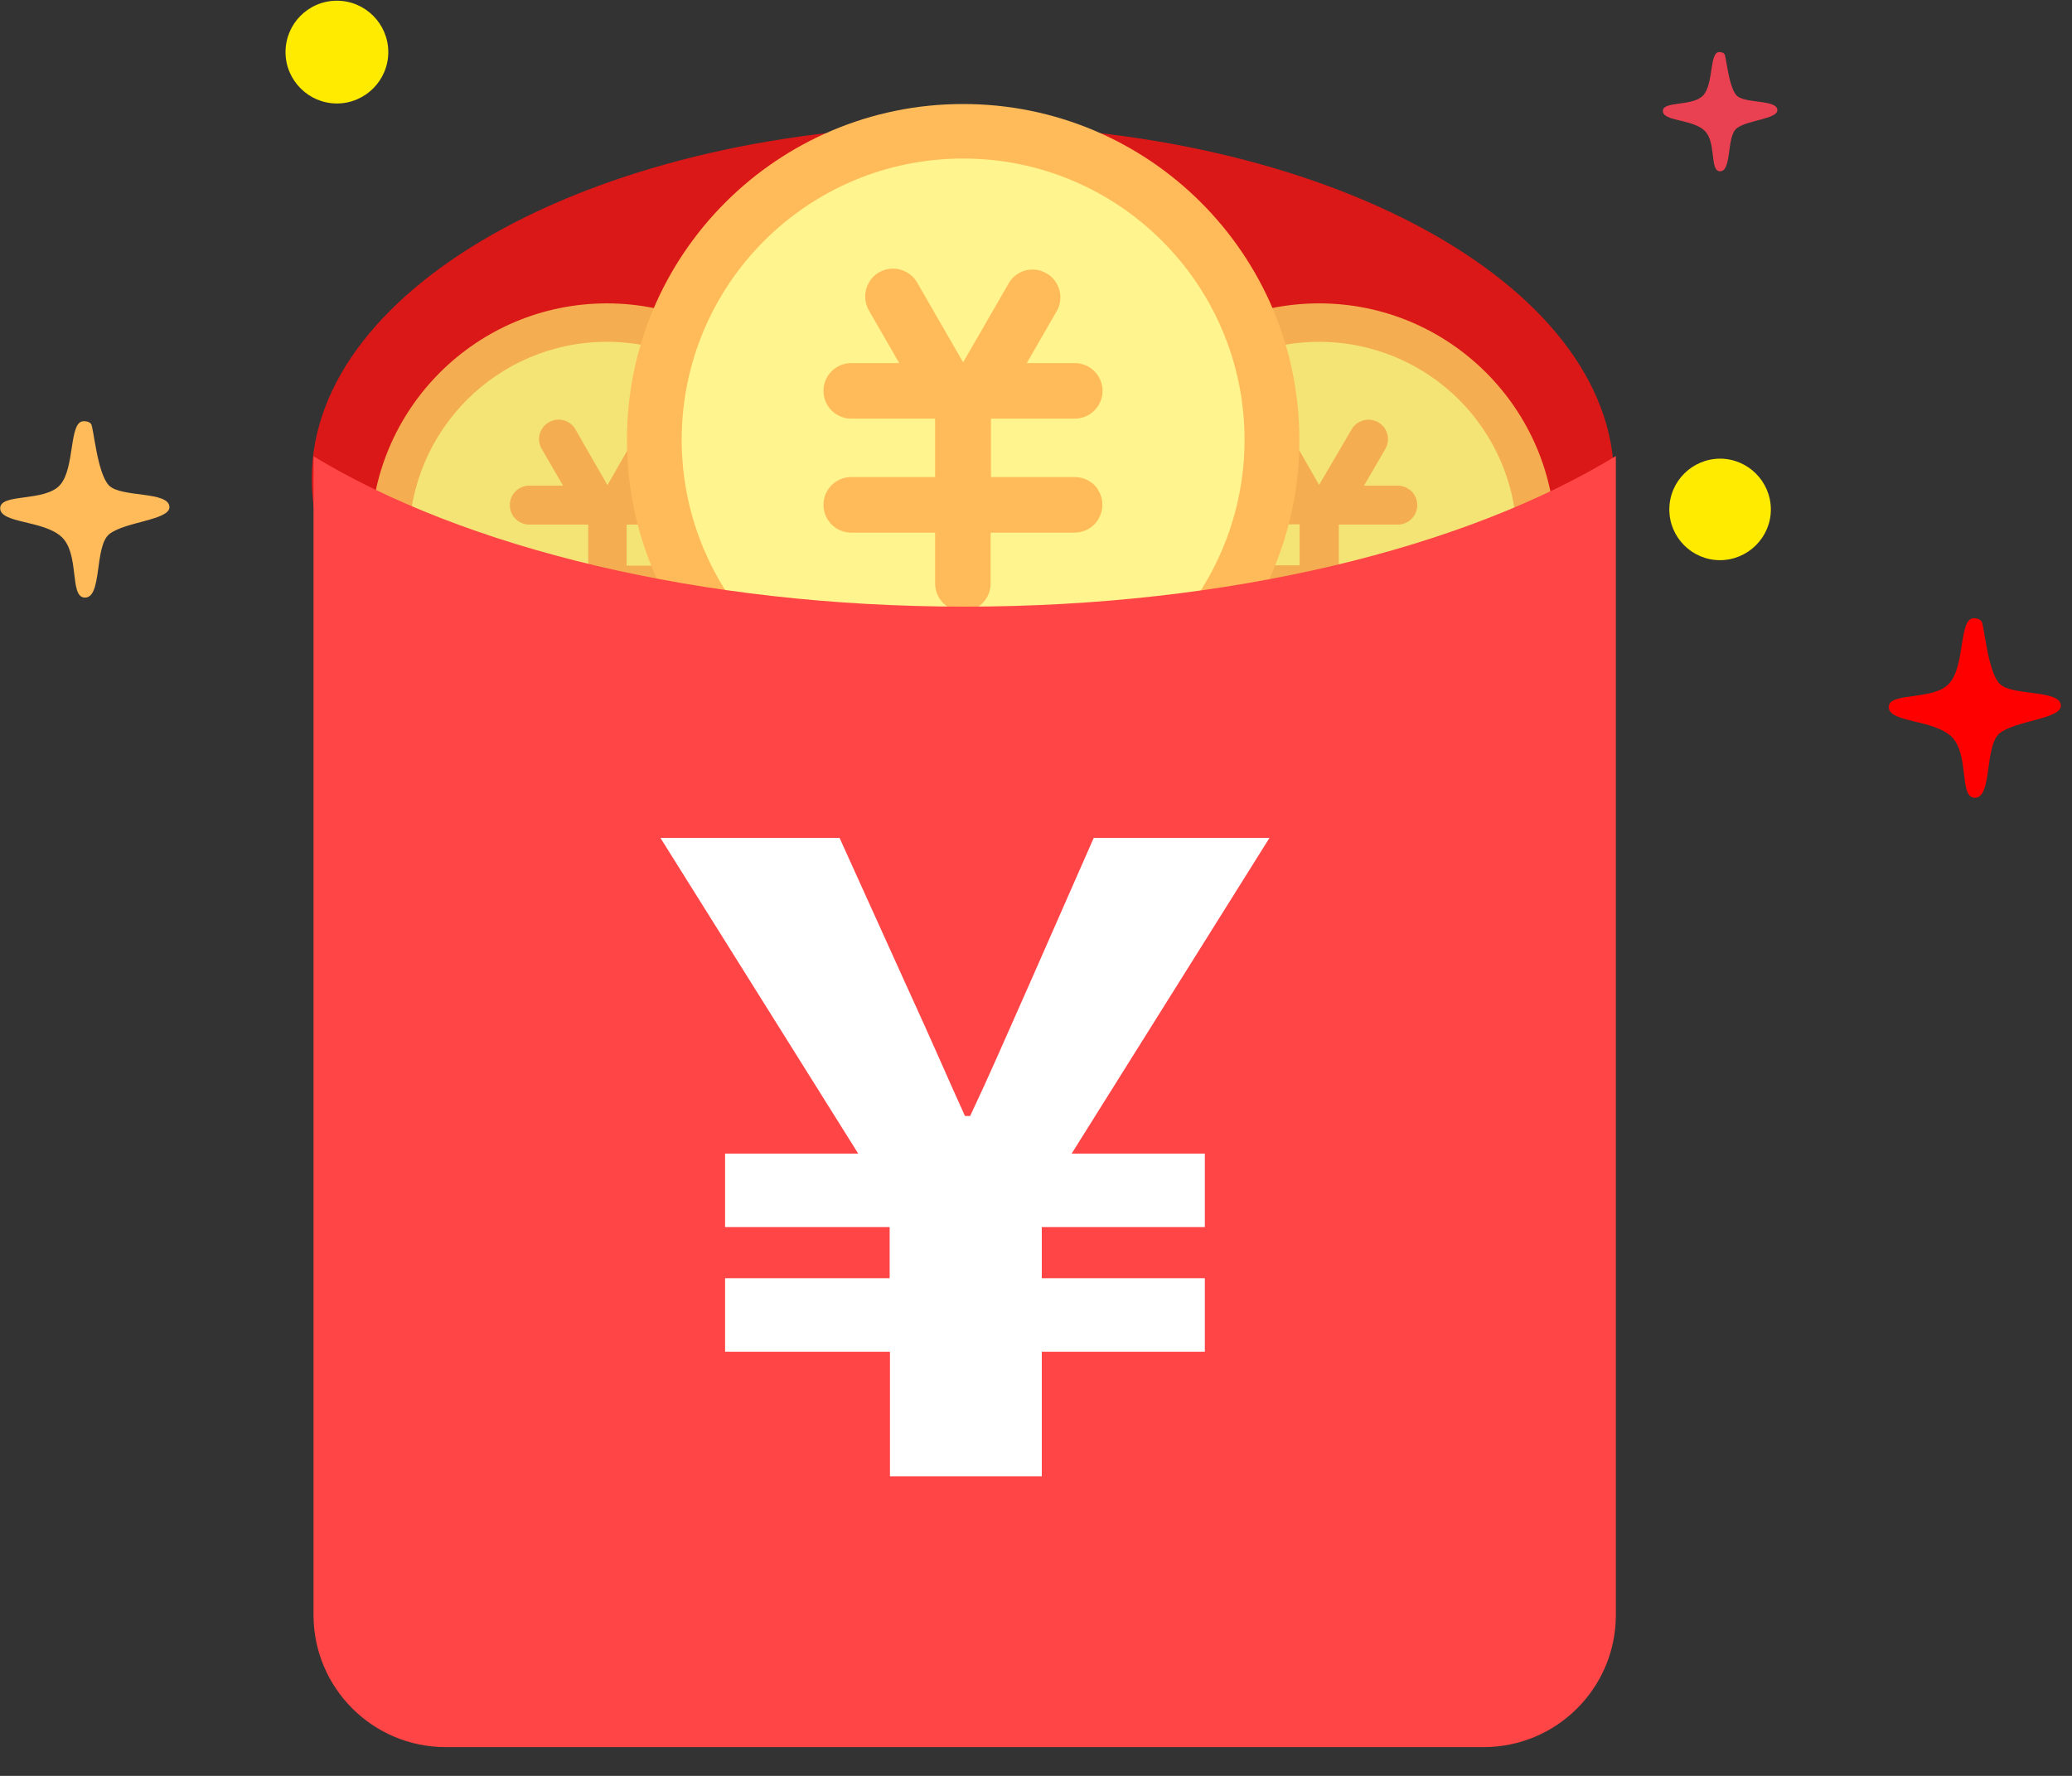 <?xml version="1.0" encoding="UTF-8"?>
<svg width="35px" height="30px" viewBox="0 0 35 30" version="1.1" xmlns="http://www.w3.org/2000/svg" xmlns:xlink="http://www.w3.org/1999/xlink">
    <rect x="0" y="0" width="35" height="30" fill="#333333" stroke="none"/>
    <title>红包</title>
    <g id="页面-1" stroke="none" stroke-width="1" fill="none" fill-rule="evenodd">
        <g id="邀请好友首页红包" transform="translate(-1234, -223)" fill-rule="nonzero">
            <g id="浮动导航" transform="translate(1220, 213)">
                <g id="红包" transform="translate(14, 10)">
                    <path d="M1.411,7.116 C1.411,7.116 1.494,7.108 1.538,7.16 C1.582,7.217 1.639,7.989 1.84,8.2 C2.042,8.41 2.862,8.292 2.862,8.568 C2.862,8.787 2.104,8.814 1.845,9.024 C1.586,9.235 1.735,10.129 1.419,10.094 C1.174,10.068 1.345,9.357 1.042,9.072 C0.74,8.787 0.003,8.844 0.003,8.586 C0.003,8.327 0.757,8.485 1.016,8.191 C1.27,7.901 1.161,7.116 1.411,7.116 L1.411,7.116 Z" id="路径" fill="#FFBB5A"></path>
                    <path d="M29.04,0.88 C29.04,0.88 29.097,0.876 29.128,0.911 C29.159,0.946 29.198,1.468 29.334,1.612 C29.47,1.757 30.023,1.674 30.023,1.862 C30.023,2.011 29.51,2.029 29.334,2.169 C29.159,2.314 29.26,2.915 29.045,2.893 C28.878,2.875 28.996,2.397 28.79,2.204 C28.584,2.011 28.089,2.051 28.089,1.875 C28.089,1.7 28.597,1.805 28.773,1.608 C28.948,1.411 28.874,0.88 29.04,0.88 Z" id="路径" fill="#E94151"></path>
                    <path d="M33.338,10.445 C33.338,10.445 33.422,10.436 33.47,10.493 C33.518,10.55 33.571,11.335 33.777,11.55 C33.983,11.765 34.812,11.642 34.812,11.923 C34.812,12.147 34.04,12.173 33.777,12.388 C33.514,12.603 33.663,13.511 33.343,13.476 C33.093,13.449 33.268,12.73 32.961,12.441 C32.654,12.151 31.904,12.208 31.904,11.945 C31.904,11.682 32.672,11.844 32.93,11.541 C33.198,11.239 33.088,10.445 33.338,10.445 L33.338,10.445 Z" id="路径" fill="#FF0000"></path>
                    <path d="M4.823,0.88 C4.823,1.358 5.213,1.748 5.691,1.748 C6.169,1.748 6.559,1.358 6.559,0.88 C6.559,0.402 6.169,0.012 5.691,0.012 C5.209,0.012 4.823,0.402 4.823,0.88 M28.198,8.607 C28.198,9.081 28.584,9.463 29.053,9.463 C29.527,9.463 29.913,9.077 29.913,8.607 C29.913,8.134 29.527,7.748 29.053,7.748 C28.58,7.752 28.198,8.134 28.198,8.607" id="形状" fill="#FFEB00"></path>
                    <path d="M5.266,8.09 C5.266,11.392 10.191,14.068 16.265,14.068 C22.339,14.068 27.264,11.392 27.264,8.09 C27.264,4.788 22.343,2.117 16.269,2.117 C10.191,2.117 5.266,4.792 5.266,8.09 Z" id="路径" fill="#DB1818"></path>
                    <path d="M18.291,9.116 C18.291,11.322 20.08,13.107 22.282,13.107 C24.488,13.107 26.273,11.318 26.273,9.116 C26.273,6.915 24.484,5.125 22.282,5.125 C20.076,5.125 18.291,6.91 18.291,9.116" id="路径" fill="#F4AD51"></path>
                    <path d="M18.94,9.116 C18.94,10.309 19.576,11.414 20.611,12.011 C21.646,12.607 22.918,12.607 23.953,12.011 C24.988,11.414 25.624,10.309 25.624,9.116 C25.624,7.923 24.988,6.818 23.953,6.222 C22.919,5.625 21.645,5.625 20.611,6.222 C19.576,6.818 18.94,7.923 18.94,9.116" id="路径" fill="#F4E476"></path>
                    <path d="M23.611,9.555 L22.615,9.555 L22.615,8.862 L23.611,8.862 C23.795,8.862 23.94,8.713 23.94,8.533 C23.94,8.349 23.791,8.204 23.611,8.204 L23.041,8.204 L23.405,7.577 C23.492,7.419 23.435,7.222 23.282,7.134 C23.128,7.046 22.927,7.094 22.835,7.248 L22.282,8.191 L21.738,7.244 C21.646,7.09 21.444,7.037 21.291,7.13 C21.137,7.217 21.08,7.415 21.168,7.572 L21.528,8.2 L20.958,8.2 C20.773,8.2 20.629,8.349 20.629,8.529 C20.629,8.713 20.778,8.857 20.958,8.857 L21.953,8.857 L21.953,9.55 L20.958,9.55 C20.773,9.55 20.629,9.699 20.629,9.879 C20.629,10.064 20.778,10.208 20.958,10.208 L21.953,10.208 L21.953,10.813 C21.953,10.998 22.102,11.142 22.282,11.142 C22.466,11.142 22.611,10.993 22.611,10.813 L22.611,10.208 L23.606,10.208 C23.725,10.208 23.835,10.147 23.892,10.042 C23.949,9.941 23.949,9.814 23.892,9.713 C23.835,9.621 23.729,9.555 23.611,9.555 Z M6.261,9.116 C6.261,11.322 8.051,13.107 10.252,13.107 C12.458,13.107 14.243,11.318 14.243,9.116 C14.243,6.915 12.454,5.125 10.252,5.125 C8.051,5.125 6.261,6.91 6.261,9.116" id="形状" fill="#F4AD51"></path>
                    <path d="M6.91,9.116 C6.91,10.309 7.546,11.414 8.581,12.011 C9.616,12.607 10.888,12.607 11.923,12.011 C12.958,11.414 13.594,10.309 13.594,9.116 C13.594,7.27 12.099,5.774 10.252,5.774 C8.406,5.774 6.91,7.27 6.91,9.116" id="路径" fill="#F4E476"></path>
                    <path d="M11.581,9.555 L10.585,9.555 L10.585,8.862 L11.581,8.862 C11.765,8.862 11.91,8.713 11.91,8.533 C11.91,8.349 11.761,8.204 11.581,8.204 L11.011,8.204 L11.375,7.577 C11.463,7.419 11.406,7.222 11.252,7.134 C11.099,7.046 10.897,7.094 10.805,7.248 L10.261,8.195 L9.717,7.248 C9.625,7.094 9.423,7.042 9.27,7.134 C9.116,7.222 9.059,7.419 9.147,7.577 L9.511,8.204 L8.941,8.204 C8.757,8.204 8.612,8.353 8.612,8.533 C8.612,8.717 8.761,8.862 8.941,8.862 L9.936,8.862 L9.936,9.555 L8.941,9.555 C8.757,9.555 8.612,9.704 8.612,9.884 C8.612,10.068 8.761,10.213 8.941,10.213 L9.936,10.213 L9.936,10.818 C9.936,11.002 10.085,11.147 10.265,11.147 C10.449,11.147 10.594,10.998 10.594,10.818 L10.594,10.213 L11.581,10.213 C11.699,10.213 11.809,10.151 11.866,10.046 C11.923,9.945 11.923,9.818 11.866,9.717 C11.809,9.621 11.699,9.555 11.581,9.555 L11.581,9.555 Z" id="路径" fill="#F4AD51"></path>
                    <path d="M10.59,7.432 C10.59,10.568 13.134,13.107 16.269,13.107 C19.405,13.107 21.949,10.568 21.949,7.432 C21.949,4.296 19.405,1.757 16.269,1.757 C13.134,1.757 10.59,4.296 10.59,7.432 Z" id="路径" fill="#FFBB5A"></path>
                    <path d="M11.515,7.432 C11.515,9.129 12.423,10.699 13.892,11.546 C15.361,12.397 17.173,12.397 18.646,11.546 C20.115,10.695 21.023,9.129 21.023,7.432 C21.023,4.809 18.896,2.678 16.269,2.678 C13.642,2.678 11.515,4.805 11.515,7.432" id="路径" fill="#FFF48D"></path>
                    <path d="M18.155,8.059 L16.739,8.059 L16.739,7.072 L18.155,7.072 C18.414,7.072 18.624,6.862 18.624,6.603 C18.624,6.344 18.414,6.134 18.155,6.134 L17.344,6.134 L17.857,5.244 C17.975,5.02 17.896,4.744 17.677,4.617 C17.458,4.489 17.177,4.56 17.046,4.774 L16.269,6.121 L15.493,4.774 C15.41,4.63 15.256,4.538 15.085,4.538 C14.918,4.538 14.761,4.625 14.677,4.774 C14.594,4.919 14.594,5.099 14.677,5.244 L15.19,6.134 L14.379,6.134 C14.12,6.134 13.91,6.344 13.91,6.603 C13.91,6.862 14.12,7.072 14.379,7.072 L15.796,7.072 L15.796,8.059 L14.379,8.059 C14.12,8.059 13.91,8.27 13.91,8.529 C13.91,8.787 14.12,8.998 14.379,8.998 L15.796,8.998 L15.796,9.857 C15.796,10.116 16.006,10.327 16.265,10.327 C16.524,10.327 16.734,10.116 16.734,9.857 L16.734,8.998 L18.151,8.998 C18.317,8.998 18.475,8.91 18.559,8.761 C18.642,8.616 18.642,8.436 18.559,8.292 C18.48,8.147 18.322,8.059 18.155,8.059 L18.155,8.059 Z" id="路径" fill="#FFBB5A"></path>
                    <path d="M16.296,10.248 C11.818,10.248 7.84,9.252 5.296,7.708 L5.296,27.282 C5.296,28.514 6.296,29.514 7.529,29.514 L25.062,29.514 C26.295,29.514 27.295,28.514 27.295,27.282 L27.295,7.704 C24.751,9.252 20.773,10.248 16.296,10.248 L16.296,10.248 Z" id="路径" fill="#FF4545"></path>
                    <path d="M15.028,22.835 L12.248,22.835 L12.248,21.593 L15.028,21.593 L15.028,20.729 L12.248,20.729 L12.248,19.488 L14.497,19.488 L11.156,14.155 L14.182,14.155 L15.278,16.576 C15.826,17.773 15.953,18.089 16.3,18.852 L16.388,18.852 C16.747,18.089 16.905,17.712 17.41,16.576 L18.475,14.155 L21.444,14.155 L18.102,19.488 L20.352,19.488 L20.352,20.729 L17.598,20.729 L17.598,21.593 L20.352,21.593 L20.352,22.835 L17.598,22.835 L17.598,24.94 L15.033,24.94 L15.033,22.835 L15.028,22.835 Z" id="路径" fill="#FFFFFF"></path>
                </g>
            </g>
        </g>
    </g>
</svg>